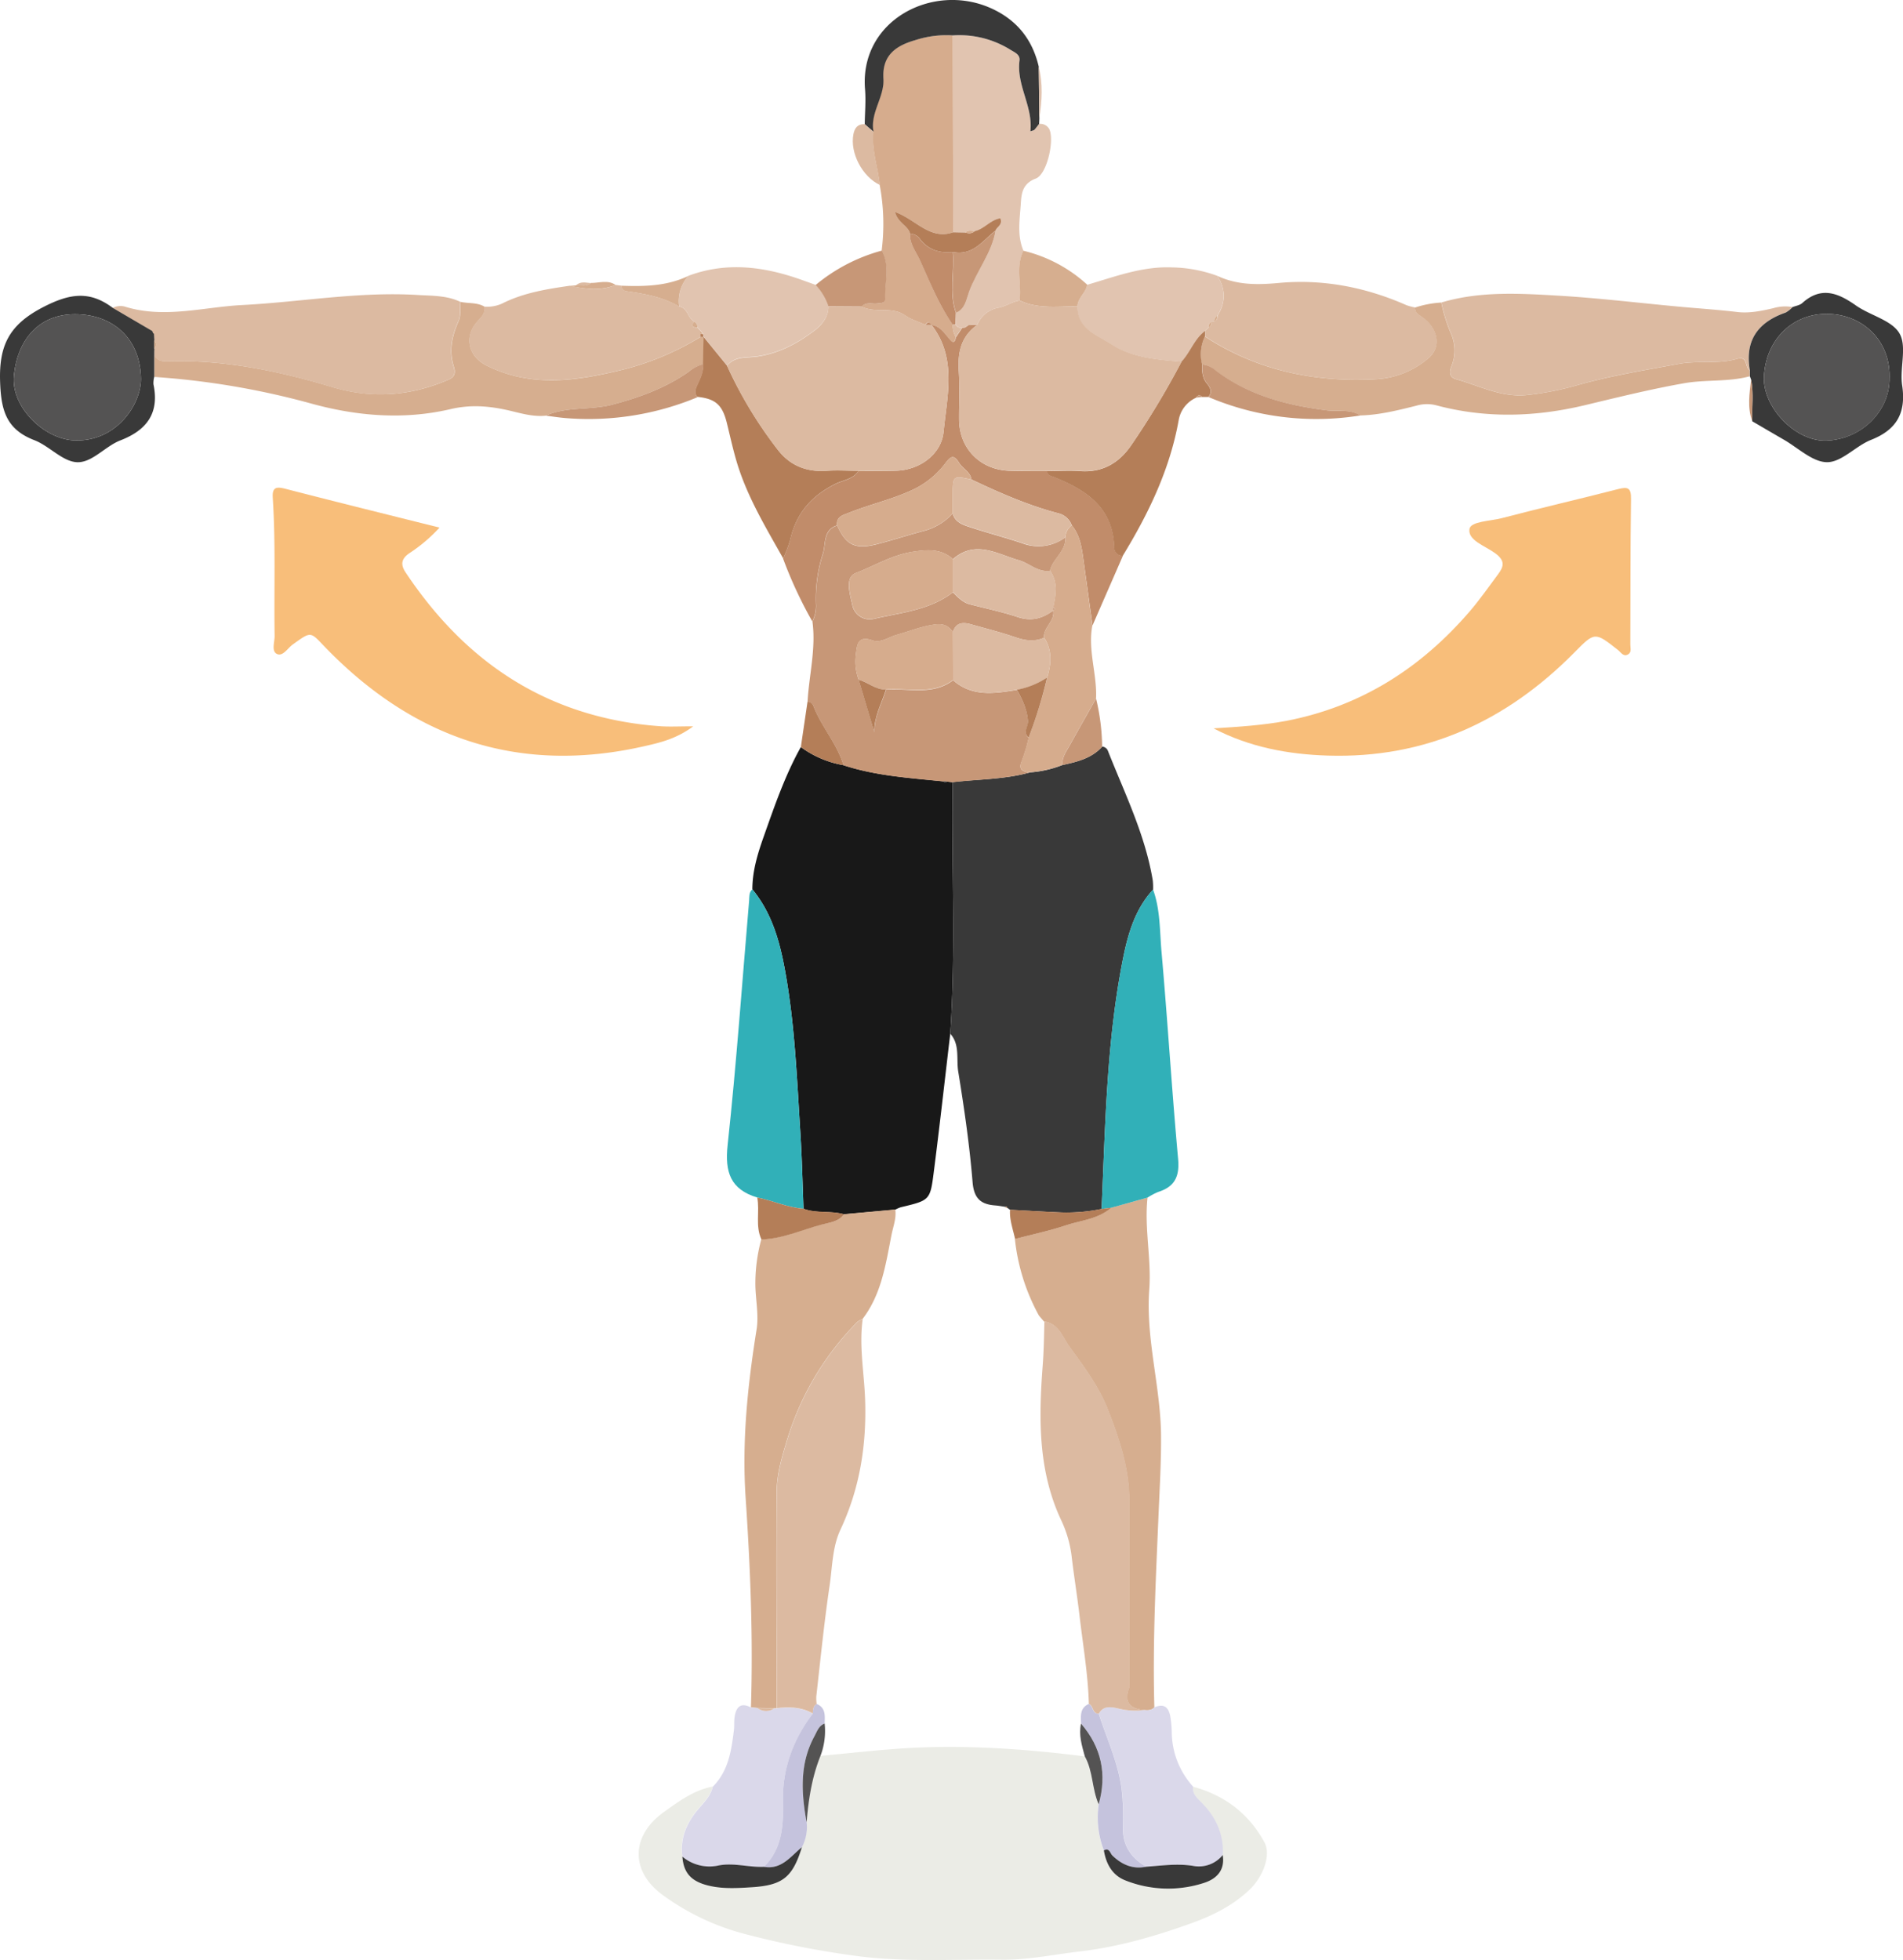 <svg xmlns="http://www.w3.org/2000/svg" viewBox="0 0 625.19 643.95"><title>asset_6</title><g id="Layer_2" data-name="Layer 2"><g id="Layer_1-2" data-name="Layer 1"><path d="M391.93,587c10.38,2.82,18.35,8.85,23.47,18.29,2.23,4.09-.31,11.22-5,15.67-5.3,5-11.73,8.26-18.41,10.69-12.1,4.4-24.48,8-37.34,9.5-8.53,1-17,2.82-25.61,2.71-15.27-.19-30.56.79-45.8-1a300,300,0,0,1-37.93-7.3A80.19,80.19,0,0,1,218,622.8c-11-7.82-10.84-19.63.1-27.47,5-3.56,9.85-7.18,16-8.36-.64,2.84-2.58,4.86-4.4,6.95-4,4.61-6.44,9.75-5.57,16.05.41,5.56,3.07,8.39,9.36,9.71,4.42.93,8.94.65,13.4.37,10.25-.65,13.46-3.29,16.52-13.17a14.09,14.09,0,0,0,1.55-8.16c.59-7.47,1.73-14.83,4.55-21.84,11.15-1,22.29-2.38,33.47-2.78,17.84-.63,35.64.71,53.36,2.95,2.75,4.9,2.31,10.72,4.56,15.76a30,30,0,0,0,1.7,15.13c.73,4.43,2.74,8.16,7,9.85a38.08,38.08,0,0,0,25.68.89c4.25-1.31,7.15-4.15,6.34-9.22.34-6.76-2.21-12.36-6.86-17.11C393.36,590.84,391.61,589.47,391.93,587Z" fill="#ebece6"/><path d="M247.17,292.19c0-6,1.74-11.72,3.72-17.3,3.54-10,7-20.12,12.21-29.45a33.29,33.29,0,0,0,14,5.95c10.7,3.51,21.86,4.18,32.94,5.32.32.45.65.5,1,.05L313,257c-.45,27.55,1.07,55.12-.82,82.66-1.79,15.17-3.48,30.35-5.42,45.5-1.17,9.23-1.34,9.2-10.81,11.47a10.92,10.92,0,0,0-1.83.8l-16.84,1.53c-4.35-1.23-9-.22-13.3-1.8-.32-8.14-.49-16.29-1-24.41-1.16-18.08-1.82-36.23-5.11-54.09C256.13,309.17,253.53,299.87,247.17,292.19Z" fill="#181818"/><path d="M312.18,339.61c1.89-27.54.37-55.11.82-82.66,8.47-1,17.08-.85,25.38-3.19a35.86,35.86,0,0,0,10.61-2.4c4.82-1.06,9.62-2.17,13.12-6.07a2.18,2.18,0,0,1,1.87,1.39c5.53,14,12.26,27.56,14.74,42.6a22.45,22.45,0,0,1,.1,3c-5.85,6.32-8.19,14.32-9.81,22.36-5.48,27.24-5.87,54.95-7.1,82.57a57.1,57.1,0,0,1-13.3,1.14c-5.59-.24-11.19-.58-16.78-.87l-1-.72-.15-.35-.37.1c-1.15-.17-2.3-.39-3.45-.48-4.76-.37-6.9-2.39-7.34-7.66-1-12.21-2.77-24.38-4.74-36.49C314.16,347.77,315.38,343.17,312.18,339.61Z" fill="#393939"/><path d="M398.68,239.3c8.22-.51,16.26-1,24.25-2.53,24.32-4.78,43.91-17.32,59.89-35.88,3.35-3.89,6.28-8.13,9.36-12.25,1.93-2.57,2.33-4.47-1-6.9s-9-4.21-8.42-7.93c.39-2.55,6.87-2.59,10.64-3.58,12.68-3.33,25.45-6.26,38.15-9.53,3.16-.81,4.35-.54,4.29,3.2-.23,16-.16,31.92-.23,47.87,0,1.11.49,2.51-.71,3.21-1.57.93-2.37-.66-3.34-1.42-7.61-6-7.61-6-14.32.8-22.33,22.6-49,34.92-81.16,33.88C423.15,247.83,410.45,245.46,398.68,239.3Z" fill="#f8be7a"/><path d="M144.4,173.34a52,52,0,0,1-10,8.47c-2.62,1.84-2.82,3.74-1.14,6.27,18,27,42.12,44.7,74.78,49.55,3.11.47,6.26.79,9.4,1,3,.16,5.92,0,10.31,0-5.69,4.21-11.09,5.4-16.34,6.59-41.51,9.37-76.26-2.93-105.23-33.25-4.27-4.47-4.08-4.48-10-.23-1.66,1.19-3.22,4-5.16,3.13s-.77-3.91-.8-6c-.24-15.11.37-30.24-.61-45.34-.24-3.64,1.36-3.66,4.23-2.92C110.41,164.89,127,169,144.4,173.34Z" fill="#f8be7a"/><path d="M338.38,253.76C330.08,256.1,321.47,256,313,257l-1.95-.19-1-.05c-11.08-1.14-22.24-1.81-32.94-5.32-2.1-7.12-7.31-12.66-9.89-19.53a2.08,2.08,0,0,0-1.92-1.29c.49-8.8,2.82-17.5,1.61-26.4a11.62,11.62,0,0,0,1.21-5.25,48.21,48.21,0,0,1,2.24-17c1-3.12,0-7.87,4.68-9.31,2.88,6.49,6,8,13.22,6.1,4.94-1.28,9.8-2.85,14.73-4.19a19.5,19.5,0,0,0,10-5.88c.57,2.41,2.64,3.47,4.55,4.13,6.06,2.07,12.3,3.65,18.38,5.7A14.8,14.8,0,0,0,350,176.54c.33,4.59-4.15,7-5.05,11-4,.56-6.72-2.46-10.14-3.45-7.17-2.07-14.38-6.82-21.74-.4-3.84-3.41-8.09-3.18-13-2.44-6.85,1-12.65,4.61-18.87,7-3.66,1.39-2.06,6.61-1.23,10.37a5.83,5.83,0,0,0,7.08,4.72c8.9-2.06,18.33-2.83,26-8.72,1.65,1.59,3.2,3.32,5.57,3.93,5.27,1.36,10.62,2.49,15.78,4.2,4.44,1.47,8.09.46,11.6-2.16.66,3.54-3.31,5.51-3,8.93-3.19,1.44-6.25.93-9.49-.17-4.78-1.64-9.71-2.87-14.57-4.25-2.63-.74-4.89-.57-5.88,2.52-1.57-2-3-2.85-6.12-2.41-4.33.61-8.2,2.22-12.29,3.35-2.67.74-5.31,2.81-8,1.85-5-1.77-5.09,1.63-5.47,4.7a17.13,17.13,0,0,0,.95,8.26q2.57,8.61,5.12,17.23c0-5.24,2.45-9.5,3.87-14,7.41-.56,15.26,2,22-3.11,6.31,5.56,13.64,4.34,21,3.18,1.8,3.22,3.33,6.5,3.62,10.28.14,1.83-1.76,3.75.23,5.49a59.47,59.47,0,0,1-2.19,7.4C334.42,252.79,335.82,253.55,338.38,253.76Z" fill="#c79777"/><path d="M377,393.46c-1.1,10.09,1.31,20.21.57,30.12-1.21,16.29,3.71,31.84,3.86,47.9.08,8.63-.44,17.22-.8,25.8-.89,21.21-2,42.41-1.39,63.65-.9,1-2.08,1-3.29.9-4.79-.37-6.81-2.58-5-7.41a3,3,0,0,0,0-1q0-30.34,0-60.69c0-10.41-3.34-20.2-7-29.6-2.88-7.37-7.8-14.07-12.55-20.53-2.27-3.09-3.52-7.74-8.4-8.41-.33-.38-.65-.77-1-1.16l-.68-.81a66.74,66.74,0,0,1-7.9-25.17c5.56-1.47,11.2-2.66,16.64-4.47,5-1.68,10.65-2,14.89-5.78Z" fill="#d6ae8f"/><path d="M277.28,398.91l16.84-1.53c.42,2.87-.69,5.55-1.22,8.26-1.9,9.65-3.27,19.52-9.52,27.69a6.6,6.6,0,0,0-1.69.95,93.59,93.59,0,0,0-23,38.38c-1.74,5.71-3.49,11.47-3.54,17.38-.18,23.72,0,47.44,0,71.16a1.08,1.08,0,0,1-.81,0l-5.52-.07-2.12-.18c.75-22.94-.19-45.86-1.73-68.71-1.27-18.73.65-37.06,3.59-55.46.74-4.64-.28-9.56-.4-14.36a55,55,0,0,1,1.95-15.25c6.91-.19,13.16-3.13,19.68-4.87C272.45,401.65,275.48,401.5,277.28,398.91Z" fill="#d6ae8f"/><path d="M37,101.18a5.52,5.52,0,0,1,4.36-.34c12.87,3.87,25.64,0,38.4-.63,19.14-1,38.16-4.47,57.41-3.3,4.71.29,9.62.12,14.09,2.27-.19,2.14.16,4.52-.67,6.37-2.19,4.89-3.21,9.67-1.55,14.94.43,1.37.7,3.19-1.52,4.16-12.58,5.46-25.28,6.5-38.58,2.49-17.46-5.25-35.24-9-53.65-8.43-1.9.05-3.67,0-4.64-2,0-.7,0-1.39,0-2.09a1.87,1.87,0,0,0,0-2.81l-.14-2.15a3.25,3.25,0,0,0,.23-.37c-.21-.16-.45-.3-.68-.45Z" fill="#dcbaa1"/><path d="M473.55,99.38c12.63-3.76,25.58-3,38.43-2.24,13.19.78,26.34,2.38,39.51,3.6,6.42.6,12.85,1,19.25,1.77,4,.47,7.91-.35,11.77-1.24a14,14,0,0,1,6.37-.39,9,9,0,0,1-2.26,1.79c-9.1,3.18-13.49,9.19-11.75,19-1.69-.92-.54-4.85-4.06-3.81-6.28,1.85-12.8.49-19.21,1.67-11.19,2.06-22.41,3.86-33.36,7a97.86,97.86,0,0,1-16.45,3.23c-8.46.9-15.7-3-23.39-5.19-2.48-.69-2.19-2.65-1.46-4.43a13.77,13.77,0,0,0-.25-10.64A50.69,50.69,0,0,1,473.55,99.38Z" fill="#dcbaa1"/><path d="M341.38,40.71a3.34,3.34,0,0,1,3.32,1.68c1.79,3.5-.67,14.88-4.42,16.28-4.36,1.62-4.71,4.92-4.91,8.12-.32,5.19-1.32,10.53.88,15.62-2.62,5.27-.52,10.89-1.25,16.31-2.43.39-4.42,1.86-6.92,2.37a9.18,9.18,0,0,0-7,5.59l-2.88.1-1.13.8-1,.15a2.28,2.28,0,0,1-2.17-1.19l.18-3.81c3-1.26,3.37-4.38,4.26-6.85,2.51-6.89,7.45-12.7,8.72-20.11.43-1.29,2.47-1.82,1.6-4.06-3.27.49-5.33,3.58-8.47,4.23-1.09-.17-2.18-.34-3.12.47l-3.94-.08L313,11.63a31.75,31.75,0,0,1,18.93,4.71c1.37.83,3.3,1.58,3,3.55C333.88,28,339.42,35,338.51,43.14c.77-.28,1.14-.3,1.32-.5C340.38,42,340.86,41.36,341.38,40.71Z" fill="#e1c4b0"/><path d="M313,11.63l.15,64.7C305.48,79,300.8,72,294,69.62c1,3.73,4.31,4.48,5,7.17-.15,3.33,1.95,5.9,3.22,8.66,3.31,7.22,6.27,14.66,10.81,21.26a7,7,0,0,0,1,4.05c-.32,1.32-.66,2.45-2.09.73-1.66-2-3-4.34-6-4.77l.05,0c-.65-1-1.32-1.11-2,0-2.23-1-4.69-1.73-6.67-3.11-4.42-3.09-9.85-.54-14.32-2.9,1.46-1.6,3.39-.77,5.12-1,1.13-.15,2.71,0,2.65-1.54-.24-5.28,1.66-10.74-1.12-15.84a69,69,0,0,0-.65-21.56c-.6-5.83-2.72-11.48-2.12-17.46-1.2-6.24,3.61-11.41,3.25-17.4-.46-7.73,4.05-10.88,10.5-12.73A33,33,0,0,1,313,11.63Z" fill="#d6ac8d"/><path d="M399.93,90.63c6.41,3,12.91,3,20,2.35,14.54-1.38,28.7,1.35,42.15,7.29a17,17,0,0,0,2.87.75c-.15,1.53.69,2.09,2,2.94,5.66,3.77,6.75,10,2.37,13.71a28.85,28.85,0,0,1-16.72,6.87c-20.27,1.21-39.44-2.68-56.7-14,0-.63.08-1.26.13-1.89h0l1-1v0a2.1,2.1,0,0,0,1.06-2h.45l.44,0a2,2,0,0,0,1.05-2C402.69,99.37,402.75,95,399.93,90.63Z" fill="#dcbaa1"/><path d="M247.17,292.19c6.36,7.68,9,17,10.7,26.42,3.29,17.86,3.95,36,5.11,54.09.51,8.12.68,16.27,1,24.41-5.28-.36-10.09-2.67-15.21-3.68-8.77-2.65-10.69-8.3-9.72-17.24,2.89-26.71,4.77-53.52,7.06-80.29C246.22,294.61,246,293.2,247.17,292.19Z" fill="#31b0b8"/><path d="M377,393.46l-12,3.35-3.1.37c1.23-27.62,1.62-55.33,7.1-82.57,1.62-8,4-16,9.81-22.36,2.42,6.64,2.17,13.69,2.79,20.55,2,22.63,3.38,45.31,5.44,67.93.53,5.8-1.11,9.16-6.55,10.88A22.27,22.27,0,0,0,377,393.46Z" fill="#31b0b8"/><path d="M202.24,93.62l1.95.24a1.93,1.93,0,0,0,1.91,1.85c5.93.83,11.8,1.93,17.08,5,2.82.49,2.73,3.89,5,5-1.52,1.58-.33,1.84,1,2h0l1,1,0,0a5.49,5.49,0,0,0-.07.91l0,1.08a91.94,91.94,0,0,1-25.27,10.68c-15.16,3.67-30.14,6.1-45-1.28-5.93-3-7.54-9.27-3.25-14.27,1.3-1.51,2.93-2.76,2.56-5.08a12,12,0,0,0,5.77-1c7-3.55,14.67-4.77,22.34-5.88C192.31,95,197.3,95.66,202.24,93.62Z" fill="#dcbaa1"/><path d="M159.19,100.76c.37,2.32-1.26,3.57-2.56,5.08-4.29,5-2.68,11.32,3.25,14.27,14.83,7.38,29.81,5,45,1.28a91.94,91.94,0,0,0,25.27-10.68h1l0,0-.06,9a11.63,11.63,0,0,0-4.82,2.42c-7.62,5.36-16.14,8.45-25.14,10.83-7.22,1.9-14.88.51-21.82,3.61-3.72.38-7.3-.54-10.83-1.41-6.79-1.67-13.28-2.43-20.48-.74-15.29,3.58-30.79,2.31-45.84-1.86a259.89,259.89,0,0,0-51.45-8.72V116.7c1,2,2.74,2.06,4.64,2,18.41-.53,36.19,3.18,53.65,8.43,13.3,4,26,3,38.58-2.49,2.22-1,1.95-2.79,1.52-4.16-1.66-5.27-.64-10,1.55-14.94.83-1.85.48-4.23.67-6.37C153.91,99.77,156.74,99.3,159.19,100.76Z" fill="#d6ae8f"/><path d="M395.84,110.56c17.27,11.3,36.44,15.19,56.71,14a28.85,28.85,0,0,0,16.72-6.87c4.38-3.67,3.29-9.94-2.37-13.71-1.27-.85-2.11-1.41-2-2.94a33.36,33.36,0,0,1,8.61-1.64,50.69,50.69,0,0,0,3.14,10.12,13.77,13.77,0,0,1,.25,10.64c-.73,1.78-1,3.74,1.46,4.43,7.69,2.16,14.93,6.09,23.39,5.19a97.86,97.86,0,0,0,16.45-3.23c11-3.12,22.17-4.92,33.36-7,6.41-1.18,12.93.18,19.21-1.67,3.52-1,2.37,2.89,4.06,3.81,0,.65,0,1.29,0,1.94-7.08,1.93-14.45,1-21.64,2.3-10.93,1.93-21.67,4.6-32.45,7.18-16.35,3.92-32.73,4.41-49.08,0a12.22,12.22,0,0,0-6.35.18c-6.09,1.52-12.19,3.06-18.52,3.21-3.33-2.2-7.21-1.21-10.8-1.66-13.24-1.66-25.82-4.89-36.67-13.11a8,8,0,0,0-4.45-2A13.39,13.39,0,0,1,395.84,110.56Z" fill="#d6ae8f"/><path d="M306,106.72c2.92.43,4.29,2.79,6,4.77,1.43,1.72,1.77.59,2.09-.73.67-1,1.34-2,2-3l1-.15,1.13-.8,2.88-.09c-5.34,3.75-6.51,9-6.11,15.21.35,5.29.05,10.61.09,15.92.07,9.54,7,16.54,16.57,16.82,4.15.13,8.3.07,12.44.09.08,1.5,1.21,1.55,2.33,2,10.49,4.28,19.3,10.07,19.67,23a2.69,2.69,0,0,0,2.83,2.81l-10,22.91L356,184.32c-.57-4.16-1.09-8.33-3.9-11.74a6.18,6.18,0,0,0-4.22-3.89c-10-2.61-19.42-6.75-28.72-11.16-.4-2.54-2.88-3.54-4.07-5.47-1.75-2.81-2.74-2.23-4.54.18A28.8,28.8,0,0,1,299,161.31c-6.52,2.93-13.47,4.49-20.06,7.14-2.06.83-4.23,1.24-3.94,4.16-4.7,1.44-3.66,6.19-4.68,9.31a48.21,48.21,0,0,0-2.24,17,11.62,11.62,0,0,1-1.21,5.25,140.38,140.38,0,0,1-9.61-20.66,41.14,41.14,0,0,0,2.26-5.9c1.94-8.78,6.93-14.7,15.1-18.67,2.41-1.17,5.74-1.47,7.39-4.22,4.15,0,8.3.05,12.45-.07,7.6-.22,14.81-5.34,15.53-12.81C311.15,130,314.45,117.59,306,106.72Z" fill="#c18c6a"/><path d="M246.75,561l2.12.18a4.61,4.61,0,0,0,5.52.07,1.08,1.08,0,0,0,.81,0c4.1-.44,8.14-.4,11.85,1.77-6.5,8.52-10.06,18.2-9.83,28.86.18,8-.21,15.46-6.21,21.5-4.95.23-9.83-1.39-14.82-.46a13.83,13.83,0,0,1-12-2.9c-.87-6.3,1.56-11.44,5.57-16.05,1.82-2.09,3.76-4.11,4.4-6.95,5.15-5.14,6.12-11.84,6.95-18.59.18-1.47,0-3,.25-4.46C241.87,560.7,243.47,559.25,246.75,561Z" fill="#dad8ea"/><path d="M375.94,561.83c1.21.13,2.39.14,3.29-.9,2.88-1.15,4.52-.45,5.22,2.83a36.45,36.45,0,0,1,.52,5.86,26.85,26.85,0,0,0,7,17.36c-.32,2.49,1.43,3.86,2.91,5.37,4.65,4.75,7.2,10.35,6.86,17.11a10.06,10.06,0,0,1-9.79,3.55c-5.15-.81-10.25-.07-15.37.29-4.93-2.88-7.72-6.88-7.63-12.88a83.17,83.17,0,0,0-.46-12.89c-1.19-8.63-4.88-16.39-7.5-24.52,1.65-2.82,4.25-2.19,6.62-1.61A23.16,23.16,0,0,0,375.94,561.83Z" fill="#dad8ea"/><path d="M228.15,105.68c-2.24-1.07-2.15-4.47-5-5a12.39,12.39,0,0,1,3-10.06c12.75-4.77,25.25-3,37.64,1.48,1.39.51,2.79,1,4.18,1.5a18.76,18.76,0,0,1,4.19,7c.08,3.44-2.19,6.1-4.35,7.77-5.55,4.26-11.66,7.59-18.92,8.68-3.34.51-7.41-.24-10,3.06l-7.74-9.49,0,0c0-.29-.07-.58-.12-.87l-.87-1.12,0,0-1-1h0A2.17,2.17,0,0,0,228.15,105.68Z" fill="#e1c4b0"/><path d="M399.93,90.63c2.82,4.36,2.76,8.74,0,13.11a2.1,2.1,0,0,0-1.05,2l-.44,0H398a1.91,1.91,0,0,0-1.06,2v0l-1,1h0c-3.62,2.59-4.89,7-7.82,10.12-8-.68-16.24-1.29-23.11-5.77-4.61-3-11.12-4.93-11.09-12.34.09-2.83,2.84-4.46,3.21-7.17,9.12-2.66,18.05-6.11,27.82-5.73A45.46,45.46,0,0,1,399.93,90.63Z" fill="#e1c4b0"/><path d="M352.1,172.58c2.81,3.41,3.33,7.58,3.9,11.74l2.88,21.16c-1.57,8.09,1.58,16,1.2,24-2.82,5-5.66,10-8.44,15-1.18,2.15-2.77,4.18-2.65,6.85a35.86,35.86,0,0,1-10.61,2.4c-2.56-.21-4-1-2.64-4a59.47,59.47,0,0,0,2.19-7.4A144.67,144.67,0,0,0,344,222.63c1.4-4.52,1.74-9-1-13.16-.3-3.42,3.67-5.39,3-8.93l0,0c.68-.3.74-.63,0-1,.85-4.12,1.64-8.24-1.06-12.06.9-4,5.38-6.39,5.05-11A5.14,5.14,0,0,1,352.1,172.58Z" fill="#d6ac8d"/><path d="M388.16,118.8c2.93-3.13,4.2-7.53,7.82-10.12-.05.63-.09,1.26-.13,1.89a13.3,13.3,0,0,0-.92,9.16c-.05,2.27,0,4.43,1.63,6.36,1,1.17,1.83,2.76.39,4.34l-2,0c-.77-.82-1.42-.67-2,.24a9.92,9.92,0,0,0-5.68,7.16c-2.88,16.28-9.89,30.82-18.41,44.77a2.69,2.69,0,0,1-2.83-2.81c-.37-13-9.18-18.75-19.67-23-1.12-.45-2.25-.5-2.33-2,3.66,0,7.32-.28,10.95,0,7.22.5,12.58-2.66,16.51-8.3A274,274,0,0,0,388.16,118.8Z" fill="#b47e58"/><path d="M231.12,110.66l7.74,9.49a139.13,139.13,0,0,0,16.6,27.51c4,5.27,9.47,7.49,16.13,7,3.47-.24,7,0,10.45,0-1.65,2.75-5,3.05-7.39,4.22-8.17,4-13.16,9.89-15.1,18.67a41.14,41.14,0,0,1-2.26,5.9c-5.62-10-11.55-19.81-15-30.84-1.37-4.43-2.36-9-3.46-13.49-1.48-6.08-3.71-8.11-9.75-8.74-1.17-1.33-.6-2.57,0-4,1-2.16,2.06-4.34,1.89-6.84Z" fill="#b47e58"/><path d="M50.68,116.7v7.08a8.08,8.08,0,0,0-.27,2.45c2,9.46-2.13,15.08-10.85,18.45-5.05,1.95-9.36,7.47-14.37,7.17-4.74-.29-9-5.34-13.9-7.23-9.07-3.5-10.92-9.55-11.25-19C-.4,113.62,2.91,106.78,14,101c8.76-4.57,15.38-5.64,23.07.17l13.06,7.65a1.45,1.45,0,0,0,.45.82c.05.72.1,1.44.14,2.15v2.81C50.67,115.31,50.68,116,50.68,116.7Zm-4.37,7.73c-.2-13.26-9.18-20.84-20.86-21.18-12.86-.37-19.77,8.66-20.88,20.2-1,10.21,9.94,21,20.12,21.25C38.4,145.05,46.37,132.78,46.31,124.43Z" fill="#393939"/><path d="M574.89,123.63c0-.65,0-1.29,0-1.94-1.74-9.83,2.65-15.84,11.75-19a9,9,0,0,0,2.26-1.79c1.08-.43,2.38-.6,3.19-1.33,6.17-5.56,11.73-3.37,17.6.77,4.71,3.32,11.85,4.86,14.36,9.23s0,11.4.87,17.09c1.33,9-1.78,14.54-10.28,17.88-5,2-9.59,7.31-14.37,7.31s-9.56-4.73-14.31-7.44c-3.45-2-6.86-4-10.29-6-.16-4.54.49-9.1-.36-13.63Zm45.87.78c.43-12.91-9.32-21.32-20.71-21.29s-19.85,8.61-20.53,20.43c-.59,10.06,10.22,21.58,20.52,21.21C611.22,144.36,620.72,135.45,620.76,124.41Z" fill="#393939"/><path d="M313,11.63a33,33,0,0,0-12.27,1.55c-6.45,1.85-11,5-10.5,12.73.36,6-4.45,11.16-3.25,17.4l-2.89-2.5c.05-3.83.41-7.68.1-11.47C282.32,6.72,306.39-5.82,325.47,2.66,334,6.47,339.16,12.89,341.26,21.9q.09,8.43.2,16.87c0,.65-.06,1.3-.08,1.94-.52.65-1,1.32-1.55,1.93-.18.2-.55.22-1.32.5.91-8.18-4.63-15.11-3.57-23.25.26-2-1.67-2.72-3-3.55A31.75,31.75,0,0,0,313,11.63Z" fill="#393939"/><path d="M272.14,100.64a18.76,18.76,0,0,0-4.19-7,57.51,57.51,0,0,1,21.77-11.31c2.78,5.1.88,10.56,1.12,15.84.06,1.5-1.52,1.39-2.65,1.54-1.73.22-3.66-.61-5.12,1Z" fill="#c79777"/><path d="M357.17,93.52c-.37,2.71-3.12,4.34-3.21,7.17-6.37-.17-12.88,1-19-2,.73-5.42-1.37-11,1.25-16.31A47.36,47.36,0,0,1,357.17,93.52Z" fill="#d6ae8f"/><path d="M231.06,119.65c.17,2.5-.9,4.68-1.89,6.84-.64,1.38-1.21,2.62,0,4a92.88,92.88,0,0,1-43.42,6.86c-2.15-.18-4.29-.52-6.43-.79,6.94-3.1,14.6-1.71,21.82-3.61,9-2.38,17.52-5.47,25.14-10.83A11.63,11.63,0,0,1,231.06,119.65Z" fill="#c79777"/><path d="M397,130.43c1.44-1.58.62-3.17-.39-4.34-1.65-1.93-1.68-4.09-1.63-6.36a8,8,0,0,1,4.45,2c10.85,8.22,23.43,11.45,36.67,13.11,3.59.45,7.47-.54,10.8,1.66A90.53,90.53,0,0,1,397,130.43Z" fill="#c79777"/><path d="M248.77,393.43c5.12,1,9.93,3.32,15.21,3.68,4.3,1.58,8.95.57,13.3,1.8-1.8,2.59-4.83,2.74-7.44,3.44-6.52,1.74-12.77,4.68-19.68,4.87C248.06,402.79,249.66,398,248.77,393.43Z" fill="#b47e58"/><path d="M349,251.36c-.12-2.67,1.47-4.7,2.65-6.85,2.78-5,5.62-10,8.44-15a71,71,0,0,1,2,15.83C358.61,249.19,353.81,250.3,349,251.36Z" fill="#c79777"/><path d="M265.29,230.57a2.08,2.08,0,0,1,1.92,1.29c2.58,6.87,7.79,12.41,9.89,19.53a33.29,33.29,0,0,1-14-5.95Z" fill="#b47e58"/><path d="M284.06,40.81l2.89,2.5c-.6,6,1.52,11.63,2.12,17.46-5.79-2.69-9.91-10.6-8.69-16.72C280.78,42.05,281.78,40.69,284.06,40.81Z" fill="#dcbaa1"/><path d="M226.13,90.66a12.39,12.39,0,0,0-3,10.06c-5.27-3.08-11.14-4.18-17.07-5a1.93,1.93,0,0,1-1.91-1.85C211.7,94.16,219.14,94,226.13,90.66Z" fill="#d6ae8f"/><path d="M202.24,93.62c-4.94,2-9.93,1.37-14.94.31l1.9-.18c1.66-.15,3.46.55,4.92-.79C196.84,93,199.66,91.84,202.24,93.62Z" fill="#d6ae8f"/><path d="M341.46,38.77q-.1-8.45-.2-16.87C342.67,27.51,342.35,33.13,341.46,38.77Z" fill="#e1c4b0"/><path d="M575.29,124.72c.85,4.53.2,9.09.36,13.63C574,133.85,574.76,129.28,575.29,124.72Z" fill="#c79777"/><path d="M194.12,93c-1.46,1.34-3.26.64-4.92.79C190.66,92.33,192.43,92.9,194.12,93Z" fill="#dcbaa1"/><path d="M393,130.64c.57-.91,1.22-1.06,2-.24Z" fill="#c79777"/><path d="M355.15,566.28c-.07-2.5-.43-5.12,2.52-6.44,1.57.56,1.07,3.27,3.28,3.17,2.62,8.13,6.31,15.89,7.5,24.52a83.17,83.17,0,0,1,.46,12.89c-.09,6,2.7,10,7.63,12.88-4.39.9-7.94-.63-11.06-3.65-.78-.75-1-2.69-2.83-1.71a30,30,0,0,1-1.7-15.13C363.73,582.94,361.88,574.08,355.15,566.28Z" fill="#c5c3dd"/><path d="M268.3,559.82c3.05,1.27,2.68,3.92,2.63,6.44-1.93.71-2.49,2.57-3.33,4.12-4.94,9.06-4.36,18.65-2.59,28.34a14.09,14.09,0,0,1-1.55,8.16c-3.71,3-6.67,7.44-12.45,6.45,6-6,6.39-13.52,6.21-21.5-.23-10.66,3.33-20.34,9.83-28.86C267.07,561.76,267.1,560.56,268.3,559.82Z" fill="#c5c3dd"/><path d="M362.65,607.94c1.86-1,2.05,1,2.83,1.71,3.12,3,6.67,4.55,11.06,3.65,5.12-.36,10.22-1.1,15.37-.29a10.06,10.06,0,0,0,9.79-3.55c.81,5.07-2.09,7.91-6.34,9.22a38.08,38.08,0,0,1-25.68-.89C365.39,616.1,363.38,612.37,362.65,607.94Z" fill="#393939"/><path d="M251,613.33c5.78,1,8.74-3.44,12.45-6.45-3.06,9.88-6.27,12.52-16.52,13.17-4.46.28-9,.56-13.4-.37-6.29-1.32-8.95-4.15-9.36-9.71a13.83,13.83,0,0,0,12,2.9C241.18,611.94,246.06,613.56,251,613.33Z" fill="#393939"/><path d="M265,598.72c-1.77-9.69-2.35-19.28,2.59-28.34.84-1.55,1.4-3.41,3.33-4.12a22.88,22.88,0,0,1-1.37,10.62C266.74,583.89,265.6,591.25,265,598.72Z" fill="#545353"/><path d="M355.15,566.28c6.73,7.8,8.58,16.66,5.8,26.53-2.25-5-1.81-10.86-4.56-15.76C355.44,573.52,354.32,570,355.15,566.28Z" fill="#545353"/><path d="M310,256.71l1,.05C310.69,257.21,310.36,257.16,310,256.71Z" fill="#393939"/><path d="M333.48,407.06c-.68-3.18-1.87-6.28-1.65-9.61,5.59.29,11.19.63,16.78.87a57.1,57.1,0,0,0,13.3-1.14l3.1-.37c-4.24,3.76-9.85,4.1-14.89,5.78C344.68,404.4,339,405.59,333.48,407.06Z" fill="#b47e58"/><path d="M330.87,396.73l-.36.1-.17-.36s.38-.09.38-.09Z" fill="#b47e58"/><path d="M343,209.47c2.74,4.2,2.4,8.64,1,13.16a26.63,26.63,0,0,1-9.91,4c-7.33,1.16-14.66,2.38-21-3.18l-.06-15.85c1-3.09,3.25-3.26,5.88-2.52,4.86,1.38,9.79,2.61,14.57,4.25C336.74,210.4,339.8,210.91,343,209.47Z" fill="#dcbaa1"/><path d="M345,187.52c2.7,3.82,1.91,7.94,1.06,12.06,0,.33,0,.66,0,1l0,0c-3.51,2.62-7.16,3.63-11.6,2.16-5.16-1.71-10.51-2.84-15.78-4.2-2.37-.61-3.92-2.34-5.57-3.93l0-10.9c7.36-6.42,14.57-1.67,21.74.4C338.24,185.06,341,188.08,345,187.52Z" fill="#dcbaa1"/><path d="M313.08,183.67l0,10.9c-7.63,5.89-17.06,6.66-26,8.72a5.83,5.83,0,0,1-7.08-4.72c-.83-3.76-2.43-9,1.23-10.37,6.22-2.36,12-5.93,18.87-7C305,180.49,309.24,180.26,313.08,183.67Z" fill="#d6ac8d"/><path d="M313.05,207.57l.06,15.85c-6.78,5.07-14.63,2.55-22,3.11-3.43.13-5.9-2.41-9-3.21a17.13,17.13,0,0,1-.95-8.26c.38-3.07.43-6.47,5.47-4.7,2.73,1,5.37-1.11,8-1.85,4.09-1.13,8-2.74,12.29-3.35C310,204.72,311.48,205.56,313.05,207.57Z" fill="#d6ac8d"/><path d="M275,172.61c-.29-2.92,1.88-3.33,3.94-4.16,6.59-2.65,13.54-4.21,20.06-7.14a28.8,28.8,0,0,0,11.52-9.07c1.8-2.41,2.79-3,4.54-.18,1.19,1.93,3.67,2.93,4.07,5.48-6.11-1.3-6.11-1.3-6.12,5.16,0,2,0,4,0,5.94a19.5,19.5,0,0,1-10,5.88c-4.93,1.34-9.79,2.91-14.73,4.19C281,180.59,277.91,179.1,275,172.61Z" fill="#d6ac8d"/><path d="M313,168.64c0-2,0-4,0-5.94,0-6.46,0-6.46,6.12-5.16,9.3,4.4,18.71,8.54,28.72,11.15a6.18,6.18,0,0,1,4.22,3.89,5.14,5.14,0,0,0-2.09,4A14.8,14.8,0,0,1,336,178.47c-6.08-2.05-12.32-3.63-18.38-5.7C315.67,172.11,313.6,171.05,313,168.64Z" fill="#dcbaa1"/><path d="M334.08,226.6a26.63,26.63,0,0,0,9.91-4,144.67,144.67,0,0,1-6.06,19.74c-2-1.74-.09-3.66-.23-5.49C337.41,233.1,335.88,229.82,334.08,226.6Z" fill="#b47e58"/><path d="M282.08,223.32c3.09.8,5.56,3.34,9,3.21-1.42,4.52-3.89,8.78-3.87,14Q284.64,231.94,282.08,223.32Z" fill="#b47e58"/><path d="M361,563c-2.21.1-1.71-2.61-3.28-3.17-.27-9.92-2-19.7-3.13-29.52-.76-6.4-1.8-12.77-2.55-19.17a38.5,38.5,0,0,0-3.48-11.84c-7.58-16.26-7.31-33.45-6-50.72.36-4.8.44-9.59.55-14.39,4.88.67,6.13,5.32,8.4,8.41,4.75,6.46,9.67,13.16,12.55,20.53,3.67,9.4,7,19.19,7,29.6q0,30.35,0,60.69a3,3,0,0,1,0,1c-1.84,4.83.18,7,5,7.41a23.16,23.16,0,0,1-8.37-.43C365.2,560.82,362.6,560.19,361,563Z" fill="#dcbaa1"/><path d="M342.06,433l-.68-.81Z" fill="#dcbaa1"/><path d="M268.3,559.82c-1.2.74-1.23,1.94-1.25,3.15-3.71-2.17-7.75-2.21-11.85-1.77,0-23.72-.19-47.44,0-71.16.05-5.91,1.8-11.67,3.54-17.38a93.59,93.59,0,0,1,23-38.38,6.6,6.6,0,0,1,1.69-.95c-1.27,9,.51,17.84.79,26.75.47,14.81-1.76,28.94-8.1,42.46-2.68,5.71-2.66,12.24-3.57,18.4-1.79,12.09-3,24.27-4.37,36.41A13.74,13.74,0,0,0,268.3,559.82Z" fill="#dcbaa1"/><path d="M254.39,561.25a4.61,4.61,0,0,1-5.52-.07Z" fill="#dcbaa1"/><path d="M50.67,114.61V111.8A1.87,1.87,0,0,1,50.67,114.61Z" fill="#d6ae8f"/><path d="M50.54,109.65a1.45,1.45,0,0,1-.45-.82c.23.15.47.29.68.45A3.25,3.25,0,0,1,50.54,109.65Z" fill="#d6ae8f"/><path d="M335,98.72c6.08,2.93,12.59,1.8,19,2,0,7.41,6.48,9.34,11.09,12.34,6.87,4.48,15.08,5.09,23.11,5.77a274,274,0,0,1-16.66,27.6c-3.93,5.64-9.29,8.8-16.51,8.3-3.63-.25-7.29,0-10.95,0-4.14,0-8.29,0-12.44-.09-9.62-.28-16.5-7.28-16.57-16.82,0-5.31.26-10.63-.09-15.92-.4-6.17.77-11.46,6.11-15.21a9.17,9.17,0,0,1,7-5.6C330.58,100.58,332.57,99.11,335,98.72Z" fill="#dcbaa1"/><path d="M313,106.71c-4.54-6.6-7.5-14-10.81-21.26-1.27-2.76-3.37-5.33-3.22-8.66a4,4,0,0,1,3.28,1.82c2.78,3.53,6.47,4.64,10.78,4.19.57,6.63-1.31,13.39,1,19.93l-.18,3.81Z" fill="#c18c6a"/><path d="M313.07,82.8c-4.31.45-8-.66-10.78-4.19A4,4,0,0,0,299,76.79c-.69-2.69-4-3.44-5-7.17C300.8,72,305.48,79,313.12,76.33l3.94.08c1.1.29,2.19.45,3.12-.47,3.14-.65,5.2-3.74,8.47-4.23.87,2.24-1.17,2.77-1.6,4.06C322.86,79.05,319.58,84.12,313.07,82.8Z" fill="#b47e58"/><path d="M313.07,82.8c6.51,1.32,9.79-3.75,14-7-1.27,7.41-6.21,13.22-8.72,20.11-.89,2.47-1.24,5.59-4.26,6.85C311.76,96.19,313.64,89.43,313.07,82.8Z" fill="#c79777"/><path d="M313,106.71l.85-.17a2.28,2.28,0,0,0,2.17,1.19c-.66,1-1.33,2-2,3A7,7,0,0,1,313,106.71Z" fill="#dcbaa1"/><path d="M320.18,75.94c-.93.92-2,.76-3.12.47C318,75.6,319.09,75.77,320.18,75.94Z" fill="#d6ac8d"/><path d="M318.17,106.78l-1.13.8Z" fill="#dcbaa1"/><path d="M272.14,100.64l10.93.06c4.47,2.36,9.9-.19,14.32,2.9,2,1.38,4.44,2.09,6.67,3.11l2,0-.05,0c8.43,10.87,5.13,23.27,4,35.12-.72,7.47-7.93,12.59-15.53,12.81-4.15.12-8.3,0-12.45.07-3.48,0-7-.27-10.45,0-6.66.46-12.08-1.76-16.13-7a139.13,139.13,0,0,1-16.6-27.51c2.6-3.3,6.67-2.55,10-3.06,7.26-1.09,13.37-4.42,18.92-8.68C270,106.74,272.22,104.08,272.14,100.64Z" fill="#dcbaa1"/><path d="M306.07,106.75l-2,0C304.75,105.64,305.42,105.76,306.07,106.75Z" fill="#c18c6a"/><path d="M398.9,105.72a2.1,2.1,0,0,1,1.05-2A2,2,0,0,1,398.9,105.72Z" fill="#d6ae8f"/><path d="M397,107.69a1.91,1.91,0,0,1,1.06-2A2.1,2.1,0,0,1,397,107.69Z" fill="#d6ae8f"/><path d="M396,108.67l1-1Z" fill="#d6ae8f"/><path d="M228.15,105.68a2.17,2.17,0,0,1,1,2C227.82,107.52,226.63,107.26,228.15,105.68Z" fill="#d6ae8f"/><path d="M231,109.84c.05.29.08.58.12.87h-1l0-1.08Z" fill="#b47e58"/><path d="M231,109.84l-.94-.21a5.49,5.49,0,0,1,.07-.91Z" fill="#d6ae8f"/><path d="M229.14,107.7l1,1Z" fill="#d6ae8f"/><path d="M346,200.57c0-.33,0-.66,0-1C346.72,199.94,346.66,200.27,346,200.57Z" fill="#c79777"/><path d="M46.31,124.43c.06,8.35-7.91,20.62-21.62,20.27-10.18-.27-21.1-11-20.12-21.25,1.11-11.54,8-20.57,20.88-20.2C37.13,103.59,46.11,111.17,46.31,124.43Z" fill="#545353"/><path d="M620.76,124.41c0,11-9.54,20-20.72,20.35-10.3.37-21.11-11.15-20.52-21.21.68-11.82,9.14-20.41,20.53-20.43S621.19,111.5,620.76,124.41Z" fill="#545353"/></g></g></svg>